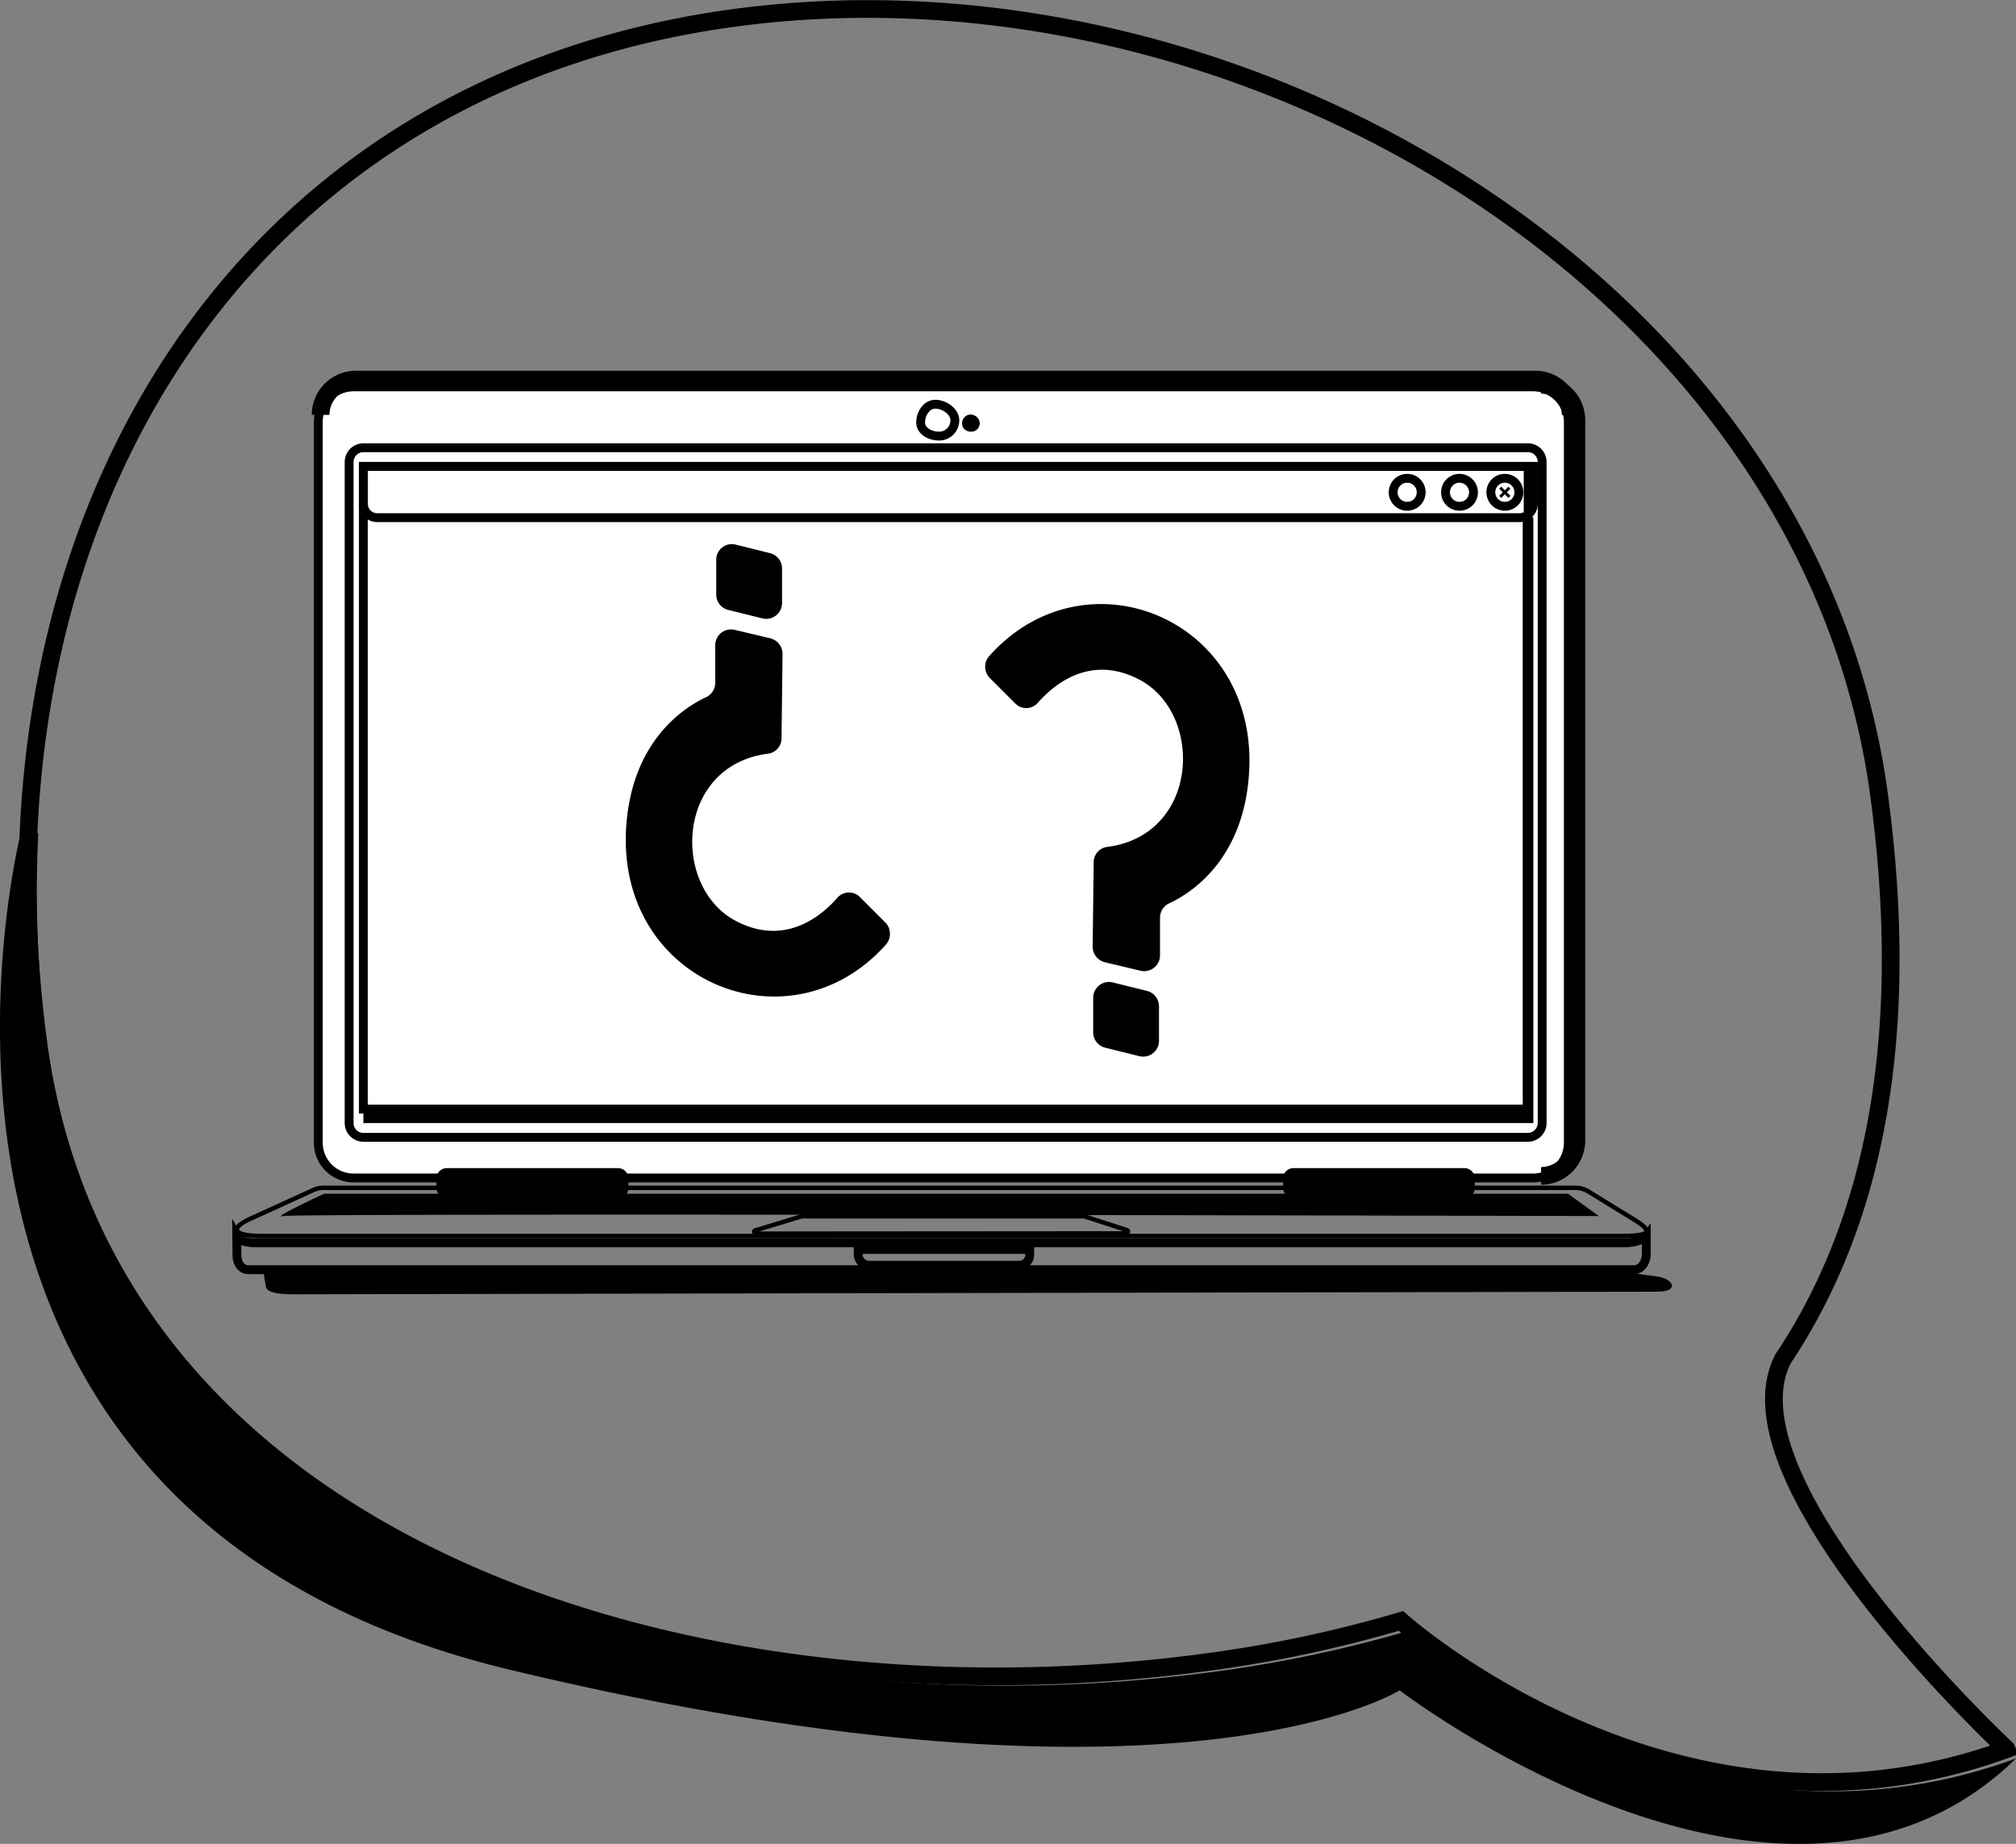 <svg xmlns="http://www.w3.org/2000/svg" width="455.134" height="416.338" viewBox="0 0 455.134 416.338">
  <rect x="0" y="0" width="455.134" height="416.338" fill="#808080" stroke="none"/>
  <g id="il_06" transform="translate(498.061 -157.5)">
    <path id="XMLID_263_" d="M-91.171,464.414c0-.059.058-.059.058-.117,21.29-31.876,28.776-74.28,21.7-127.1C-84.737,222.448-212.826,146.121-327.639,161.5S-500.413,278.071-485.031,392.825s148.268,155.4,263.022,140.08a289.571,289.571,0,0,0,44.627-9.417h0s62.524,56.149,136.746,28.952C-40.637,552.439-105.266,492.138-91.171,464.414Z" transform="translate(-4.397 0)" fill="none" stroke="#000" stroke-miterlimit="10" stroke-width="4"/>
    <g id="Group_1815" data-name="Group 1815" transform="translate(-498.061 343.987)">
      <path id="Path_1187" data-name="Path 1187" d="M-179.674,656.506a289.57,289.57,0,0,1-44.627,9.417c-114.754,15.324-247.64-25.325-263.022-140.08a270.143,270.143,0,0,1-2.106-49.247L-493,474.9s-40.942,154.234,109.958,190.5,200.966,4.679,200.966,4.679,86.8,66.443,139.144,15.382C-117.15,712.655-179.674,656.506-179.674,656.506Z" transform="translate(498.061 -474.9)"/>
    </g>
    <g id="Group_1820" data-name="Group 1820" transform="translate(-444.626 243.212)">
      <path id="Path_1188" data-name="Path 1188" d="M-386.065,652.047l304.49-.585c4.621,0,3.919-2.691.117-3.392l-8.6-1.17-306.245.351.526,3.158C-395.306,652.281-390.276,652.047-386.065,652.047Z" transform="translate(402.383 -445.525)"/>
      <g id="XMLID_264_" transform="translate(0 1.638)">
        <g id="XMLID_269_">
          <g id="XMLID_374_">
            <path id="XMLID_515_" d="M-100.948,484.023h-266.3a7.963,7.963,0,0,1-7.954-7.954V313.354a7.963,7.963,0,0,1,7.954-7.954h266.3a7.963,7.963,0,0,1,7.954,7.954V476.01A7.975,7.975,0,0,1-100.948,484.023Z" transform="translate(393.624 -305.4)" fill="#fff" stroke="#000" stroke-miterlimit="10" stroke-width="2"/>
            <path id="XMLID_514_" d="M-97.12,484.6H-360.142a3.222,3.222,0,0,1-3.158-3.158V332.058a3.222,3.222,0,0,1,3.158-3.158H-97.12a3.222,3.222,0,0,1,3.158,3.158V481.379A3.234,3.234,0,0,1-97.12,484.6Z" transform="translate(388.684 -315.155)" fill="#fff" stroke="#000" stroke-miterlimit="10" stroke-width="2"/>
            <path id="XMLID_513_" d="M-134.98,315.726a3.545,3.545,0,0,1-3.568,3.568c-1.989,0-4.153-1.111-4.153-3.1s1.345-4.094,3.334-4.094S-134.98,313.738-134.98,315.726Z" transform="translate(297.109 -308.181)" fill="none" stroke="#000" stroke-miterlimit="10" stroke-width="2"/>
            <path id="XMLID_512_" d="M-123.011,318.736a.924.924,0,0,1-.936.936c-.526,0-1.053-.292-1.053-.819a.983.983,0,0,1,.877-1.053A1.087,1.087,0,0,1-123.011,318.736Z" transform="translate(289.762 -310.547)" fill="none" stroke="#000" stroke-miterlimit="10" stroke-width="2"/>
            <g id="XMLID_388_" transform="translate(28.601 17.956)">
              <path id="XMLID_396_" d="M-93.667,336.1H-357.8v8.422a3.145,3.145,0,0,0,3.158,3.158H-96.825a3.145,3.145,0,0,0,3.158-3.158V336.1Zm-25.325,5.849a3.145,3.145,0,0,1-3.158,3.158,3.145,3.145,0,0,1-3.158-3.158h0a3.145,3.145,0,0,1,3.158-3.158,3.145,3.145,0,0,1,3.158,3.158Zm11.815,0a3.145,3.145,0,0,1-3.158,3.158,3.145,3.145,0,0,1-3.158-3.158h0a3.145,3.145,0,0,1,3.158-3.158,3.183,3.183,0,0,1,3.158,3.158Zm10.235,0a3.145,3.145,0,0,1-3.158,3.158,3.145,3.145,0,0,1-3.158-3.158h0a3.145,3.145,0,0,1,3.158-3.158,3.145,3.145,0,0,1,3.158,3.158Z" transform="translate(357.8 -336.1)" fill="none" stroke="#000" stroke-miterlimit="10" stroke-width="2"/>
              <rect id="XMLID_395_" width="262.964" height="145.11" fill="none" stroke="#000" stroke-miterlimit="10" stroke-width="2"/>
              <g id="XMLID_392_" transform="translate(256.425 4.584)">
                <rect id="XMLID_394_" width="0.643" height="2.924" transform="translate(2.523 2.068) rotate(135)"/>
                <rect id="XMLID_393_" width="0.643" height="2.924" transform="translate(2.068 0.008) rotate(45)"/>
              </g>
              <path id="Path_1189" data-name="Path 1189" d="M-96.065,355.9V489.37H-357.8v3.217H-93.667V489.37h0V355.9Z" transform="translate(357.8 -344.319)"/>
            </g>
            <path id="XMLID_387_" d="M-389.426,615.126-403.4,621.5c-5.439,2.457-3.626,3.977,2.34,3.977H-94c5.615,0,7.72-.7,2.924-3.626l-10.469-6.434a5.651,5.651,0,0,0-2.924-.819H-387.086A5.661,5.661,0,0,0-389.426,615.126Z" transform="translate(406.68 -433.754)" fill="none" stroke="#000" stroke-miterlimit="10" stroke-width="1"/>
            <path id="XMLID_386_" d="M-406.7,633.2c.936,1.7,4.211,1.521,4.211,1.521H-92.676s3.158-.175,4.211-1.521v4.036c0,1.989-1.228,3.568-2.749,3.568H-404.185c-1.345,0-2.457-1.4-2.457-3.158S-406.7,633.96-406.7,633.2Z" transform="translate(406.7 -441.475)" fill="none" stroke="#000" stroke-miterlimit="10" stroke-width="2"/>
            <path id="XMLID_383_" d="M-130.479,641.968h-33.865a2.471,2.471,0,0,1-2.457-2.457V638.4h38.719v1.111A2.351,2.351,0,0,1-130.479,641.968Z" transform="translate(307.113 -443.634)" fill="none" stroke="#000" stroke-miterlimit="10" stroke-width="2"/>
            <path id="XMLID_380_" d="M-196.632,625.717l-9.826,2.983c-.819.117-.585.819.292.819l82.819-.059c.877,0,1.053-.7.292-.819l-9.183-2.983a1.191,1.191,0,0,0-.292-.058H-196.34C-196.515,625.717-196.574,625.717-196.632,625.717Z" transform="translate(323.786 -438.32)" fill="none" stroke="#000" stroke-miterlimit="10" stroke-width="1"/>
            <path id="Path_1190" data-name="Path 1190" d="M-99.046,612.79h-21.465a2.442,2.442,0,0,0,.409-1.345v-2.106a2.346,2.346,0,0,0-2.34-2.339h-38.6a2.346,2.346,0,0,0-2.34,2.339v2.106a2.782,2.782,0,0,0,.409,1.345H-311.592a2.443,2.443,0,0,0,.409-1.345v-2.106a2.346,2.346,0,0,0-2.34-2.339h-38.661a2.346,2.346,0,0,0-2.34,2.339v2.106a2.782,2.782,0,0,0,.409,1.345h-25.793s-12.458,5.79-9.183,5.03c3.334-.7,297,0,297,0Z" transform="translate(399.617 -430.599)"/>
            <path id="XMLID_376_" d="M-364.771,308.6s-7.194,2.106-6.375,8.364c.292,1.989.117,4.328,1.053,4.562,1.7.468.585-4.855,1.053-6.609C-368.339,312.46-367.11,312.987-364.771,308.6Z" transform="translate(391.968 -306.728)" fill="#fff"/>
          </g>
        </g>
      </g>
      <g id="Group_1818" data-name="Group 1818" transform="translate(87.839 37.141)">
        <g id="Group_1816" data-name="Group 1816" transform="translate(81.14 13.534)">
          <path id="Path_1191" data-name="Path 1191" d="M-116.743,405.945l5.732,5.732a3.475,3.475,0,0,0,5.147-.175c3.743-4.27,11.932-10.937,22.869-5.205,14.622,7.662,13.628,35.093-7.253,37.784a3.473,3.473,0,0,0-3.041,3.451l-.234,19.067a3.633,3.633,0,0,0,2.69,3.509l8.13,1.93a3.571,3.571,0,0,0,4.387-3.451v-8.539a3.56,3.56,0,0,1,2.047-3.217c4.913-2.281,16.962-9.885,18.073-29.771,1.93-34.684-37.023-50.358-58.664-26.086A3.619,3.619,0,0,0-116.743,405.945Z" transform="translate(117.789 -389.241)"/>
          <path id="Path_1192" data-name="Path 1192" d="M-65.631,551.9l-7.779-1.93a3.565,3.565,0,0,1-2.69-3.451v-7.837a3.571,3.571,0,0,1,4.387-3.451l7.779,1.93a3.565,3.565,0,0,1,2.69,3.451v7.837A3.571,3.571,0,0,1-65.631,551.9Z" transform="translate(100.483 -449.804)"/>
        </g>
        <g id="Group_1817" data-name="Group 1817">
          <path id="Path_1193" data-name="Path 1193" d="M-197.9,465.223l-5.732-5.732a3.475,3.475,0,0,0-5.147.175c-3.743,4.27-11.932,10.937-22.869,5.205-14.622-7.662-13.628-35.093,7.253-37.783a3.473,3.473,0,0,0,3.041-3.451l.234-19.067a3.633,3.633,0,0,0-2.69-3.509l-8.13-1.93a3.571,3.571,0,0,0-4.387,3.451v8.539a3.56,3.56,0,0,1-2.047,3.217c-4.913,2.281-16.962,9.884-18.073,29.771-1.93,34.684,37.023,50.358,58.664,26.086A3.679,3.679,0,0,0-197.9,465.223Z" transform="translate(256.518 -379.773)"/>
          <path id="Path_1194" data-name="Path 1194" d="M-217.213,366.217l7.779,1.93a3.565,3.565,0,0,1,2.69,3.451v7.837a3.571,3.571,0,0,1-4.387,3.451l-7.779-1.93a3.565,3.565,0,0,1-2.69-3.451v-7.837A3.516,3.516,0,0,1-217.213,366.217Z" transform="translate(242.023 -366.101)"/>
        </g>
      </g>
      <g id="Group_1819" data-name="Group 1819" transform="translate(18.95 0)">
        <path id="XMLID_1_" d="M-374.3,310.554a7.963,7.963,0,0,1,7.954-7.954h266.3a7.963,7.963,0,0,1,7.954,7.954" transform="translate(374.3 -302.6)" fill="none" stroke="#000" stroke-miterlimit="10" stroke-width="4"/>
        <path id="XMLID_3_" d="M96.8,304.6a7.963,7.963,0,0,1,7.954,7.954V475.21a7.975,7.975,0,0,1-7.954,8.013" transform="translate(178.739 -303.43)" fill="none" stroke="#000" stroke-miterlimit="10" stroke-width="4"/>
      </g>
    </g>
  </g>
</svg>
